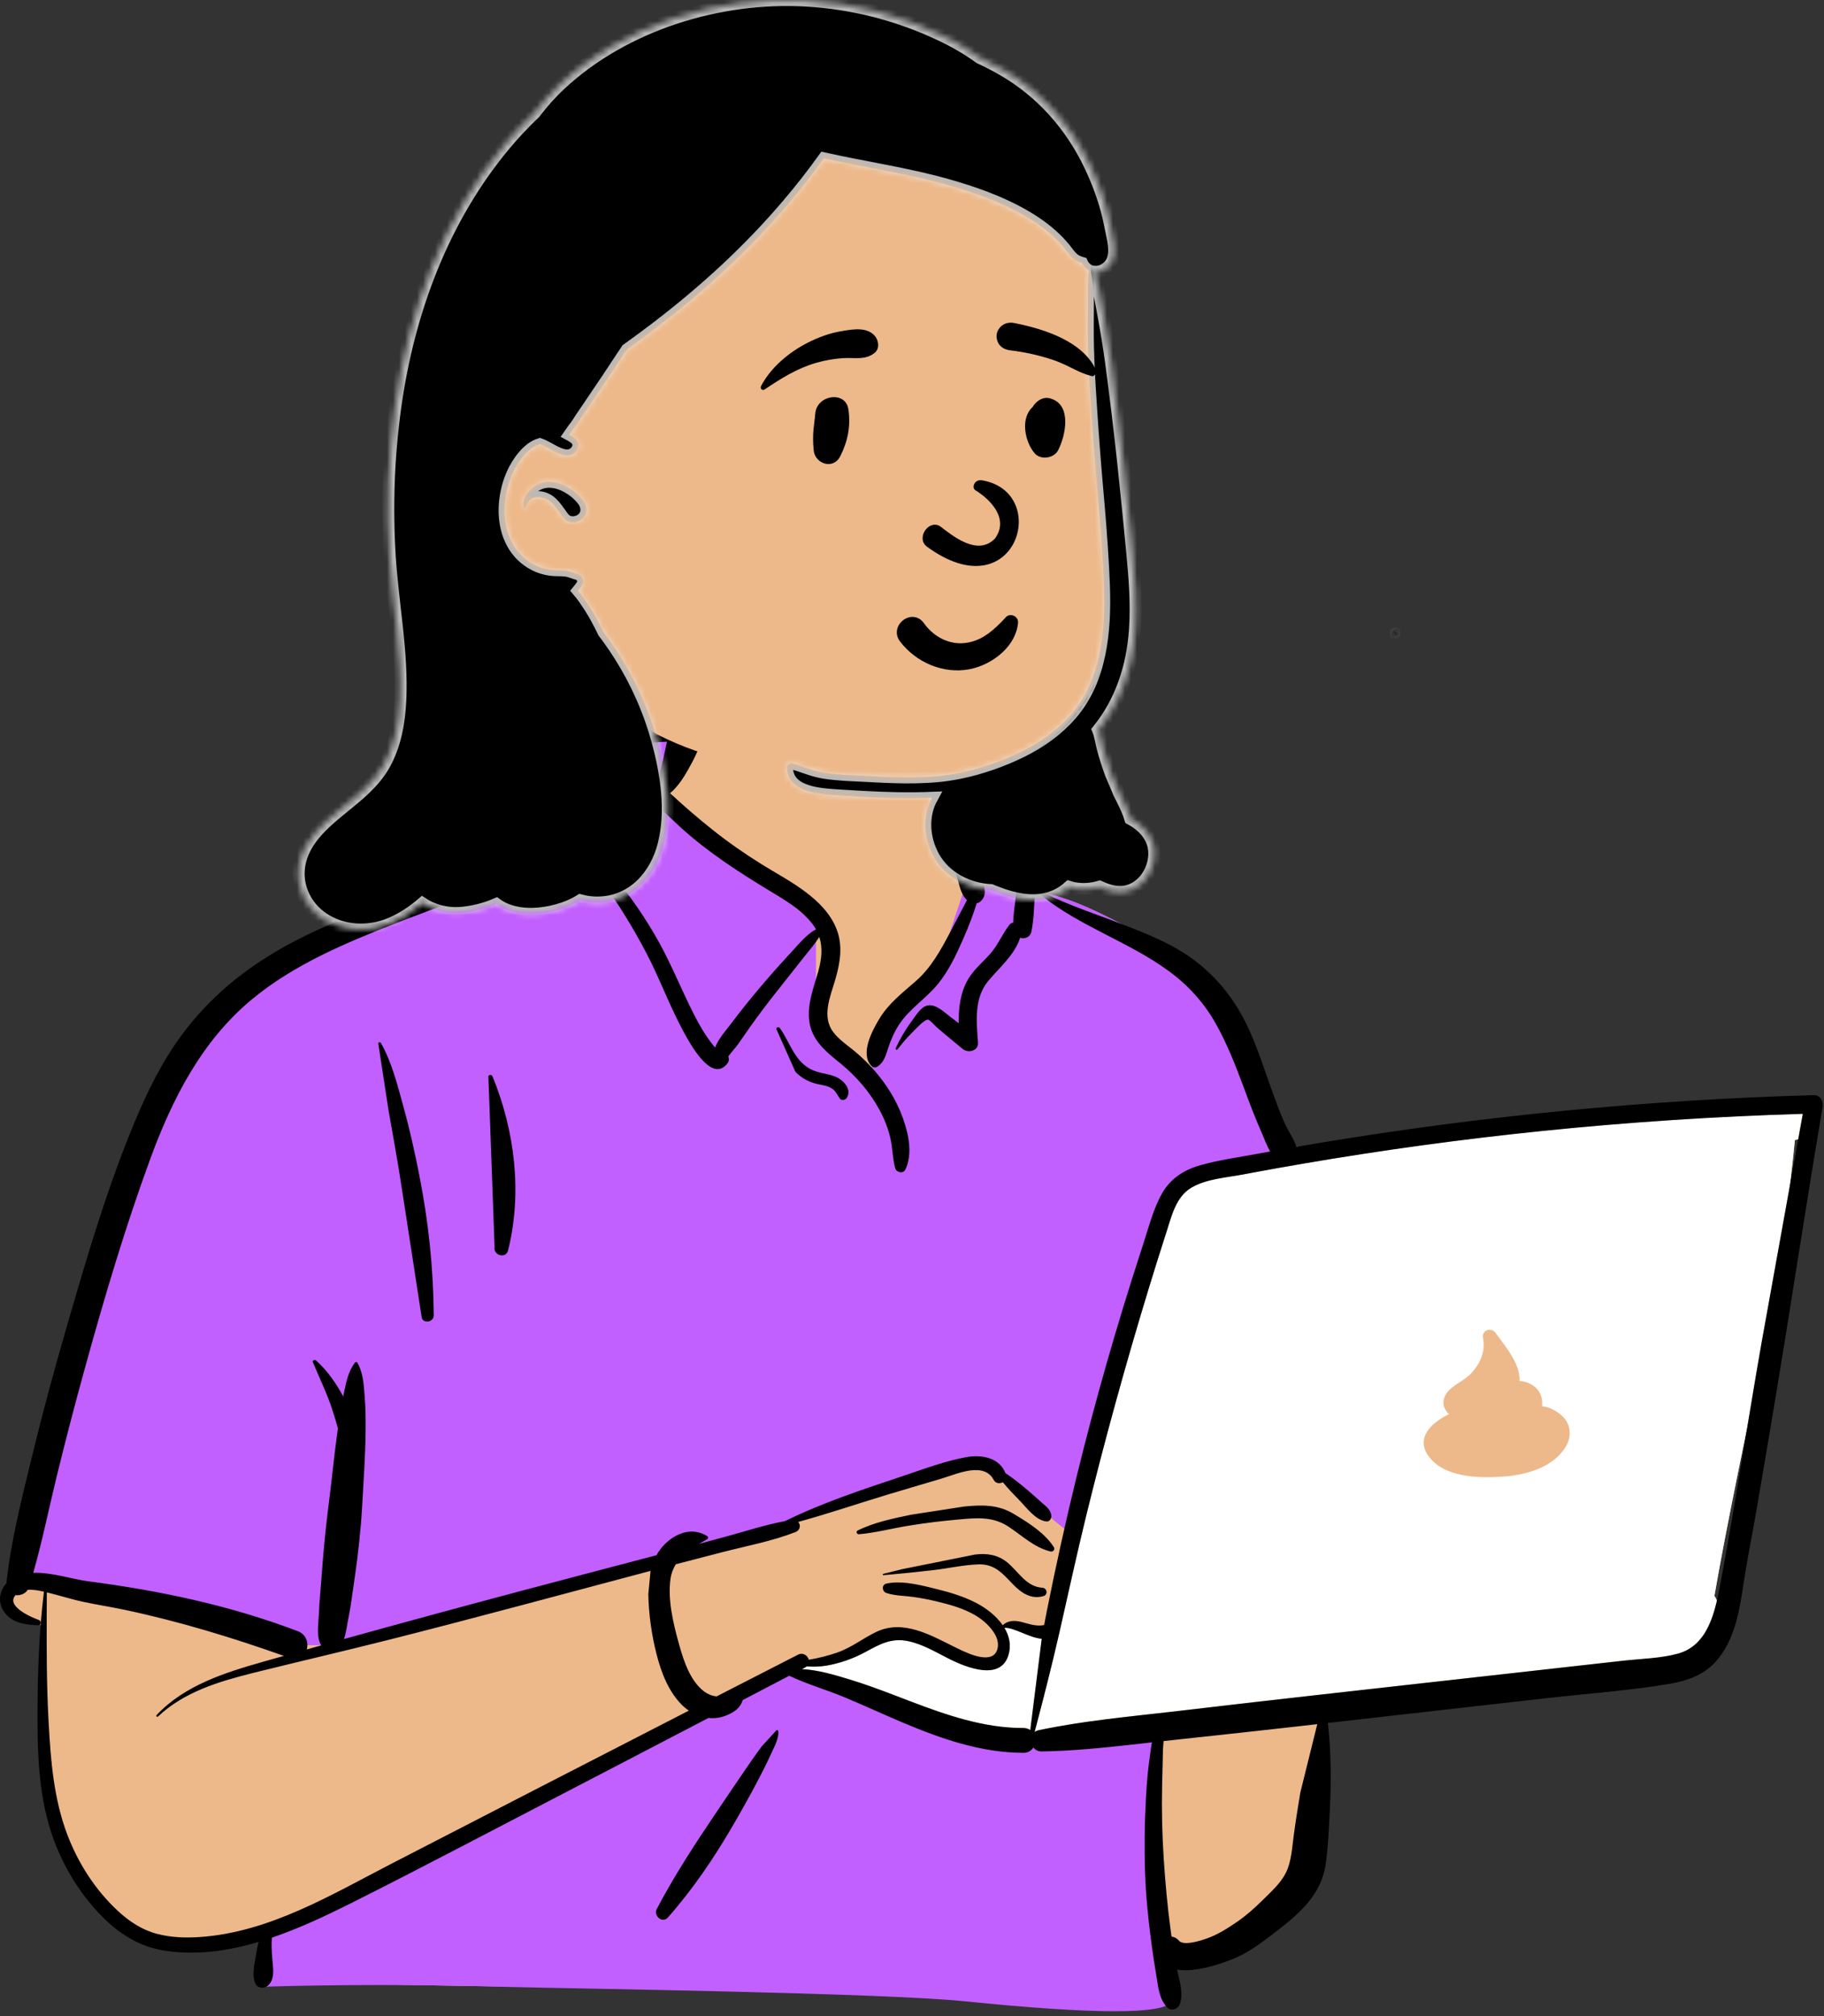 <svg width="304" height="336" viewBox="0 0 304 336" fill="none" xmlns="http://www.w3.org/2000/svg">
<rect x="0" y="0" width="304" height="336" fill="#333333" stroke="none"/>
<path fill-rule="evenodd" clip-rule="evenodd" d="M296.368 183.825C292.036 184.25 287.705 184.673 283.375 185.095C262.631 186.673 241.895 189.97 221.31 191.949C220.799 191.118 219.795 191.255 219.186 191.832C217.131 191.653 214.831 190.089 212.969 191.716C212.909 191.707 212.848 191.698 212.788 191.693C209.475 185.359 207.185 178.603 204.962 171.84C203.543 167.681 201.635 163.656 198.108 160.864C192.09 156.703 178.297 148.264 171.23 148.618C171.113 147.359 170.522 146.059 169.555 145.219C171.689 141.595 163.153 139.229 162.551 139.65C162.936 127.539 157.218 117.021 144.605 114.608C133.306 112.264 117.236 111.87 111.159 123.631C110.491 123.557 103.663 123.521 103.002 123.595C101.975 122.299 90.695 134.577 95.318 138.851C53.984 157.063 30.481 154.89 19.041 206.089C17.494 210.898 17.381 216.161 15.748 220.864C9.938 234.376 5.225 248.767 4.052 263.47C1.219 264.193 0.893 269.169 4.175 269.888C5.428 270.163 6.476 270.539 7.39 271.253C6.676 283.303 9.602 310.828 11.445 310.743C15.204 322.659 31.972 326.023 43.843 321.835C41.797 325.67 43.843 328.081 43.843 330.129C86.559 331.74 133.264 330.812 175.968 333.019C181.43 332.943 187.175 334.357 192.563 333.542C195.849 332.757 195.855 327.611 192.522 326.975L207.086 323.825C206.76 323.704 213.088 319.511 217.872 311.676C222.324 302.911 219.293 292.333 221.31 282.799C237.067 281.515 253.083 280.968 268.666 278.309C270.792 284.642 279.989 277.069 282.912 274.022C282.908 274.018 282.905 274.013 282.901 274.009C284.316 273.622 285.451 272.301 285.489 270.738C286.482 269.326 286.689 267.336 285.737 265.972C290.098 240.906 296.748 215.314 299.152 190.013C300.001 189.825 300.8 189.455 301.479 188.882L301.423 188.828C302.573 187.552 302.797 185.349 300.881 184.266C299.336 183.389 298.045 183.66 296.368 183.825Z" fill="#EDB98A"/>
<path fill-rule="evenodd" clip-rule="evenodd" d="M131.641 277.637L134.977 279.752L162.276 288.514L178.959 290.629L192.608 288.514V311.775L195.337 333.527C194.125 335.743 182.599 335.743 160.76 333.527C146.837 332.116 95.957 331.431 84.373 331.129L83.717 331.111C70.104 330.719 56.657 330.719 43.375 331.111V322.954L81.29 304.222L115.262 285.19L131.641 277.637ZM112.299 121.728L114.806 123.593L109.332 132.551L135.998 154.034V171.193L144.439 179.146L149.265 171.193L156.064 162.187L160.897 147.588L159.251 137.969L162.56 137.66C162.576 138.316 162.573 138.98 162.553 139.648C163.155 139.227 171.689 141.593 169.555 145.219C170.524 146.058 171.115 147.357 171.23 148.617C178.299 148.263 192.09 156.701 198.11 160.862C201.636 163.654 203.545 167.68 204.964 171.838L205.298 172.854L205.642 173.895L205.99 174.935C207.91 180.657 209.981 186.325 212.788 191.691C212.849 191.696 212.911 191.707 212.971 191.715C214.83 190.088 217.133 191.651 219.188 191.832C219.783 191.268 220.753 191.123 221.276 191.892L221.312 191.948L195.721 196.969L178.838 255.953L164.134 244.068L156.243 245.236L135.402 252.724L111.163 258.993L55.829 274.188H48.782L7.778 264.325L4.083 263.111C5.303 248.532 9.986 234.266 15.749 220.863C17.383 216.16 17.495 210.897 19.042 206.087C30.483 154.889 53.985 157.063 95.319 138.85C90.696 134.575 101.976 122.297 103.003 123.593L103.068 123.588L103.208 123.581L103.389 123.573C105.001 123.526 110.561 123.563 111.16 123.629C111.508 122.957 111.888 122.324 112.299 121.728Z" fill="#C25FFF"/>
<path fill-rule="evenodd" clip-rule="evenodd" d="M300.46 185.615L299.697 189.846C299.517 189.906 299.332 189.954 299.146 189.996C298.906 192.519 298.624 195.044 298.308 197.571L293.581 223.805C292.766 228.447 291.992 233.099 291.224 237.751L290.207 242.749L289.576 245.856C288.215 252.581 286.892 259.287 285.733 265.954C285.907 266.205 286.044 266.478 286.142 266.764L286.053 267.14L285.992 267.391L285.927 267.639C285.012 271.143 283.42 274.541 279.666 275.573C276.836 276.35 273.729 276.421 270.804 276.728L270.481 276.762L219.324 282.492C213.142 283.184 206.963 283.898 200.785 284.619L195.43 285.245C187.965 286.105 180.457 286.783 173.103 288.341C172.832 288.398 172.608 288.507 172.425 288.648C173.907 283.063 175.324 277.487 176.609 271.846C178.055 265.499 179.429 259.138 180.974 252.812C184.092 240.07 187.584 227.411 191.408 214.86C192.211 212.225 193.033 209.597 193.872 206.975L194.461 205.14L194.913 203.68C195.614 201.451 196.482 199.163 198.539 197.934C200.944 196.495 204.226 196.257 206.956 195.76L208.805 195.415C211.57 194.901 214.337 194.406 217.11 193.931C230.382 191.657 243.729 189.833 257.126 188.463C271.066 187.037 285.054 186.112 299.059 185.658L300.46 185.615ZM173.484 273.088L173.616 273.099L171.704 288.314C171.399 288.1 171.012 287.97 170.538 287.972C164.27 287.99 158.262 285.995 152.45 283.8L151.564 283.464L149.097 282.521C146.59 281.563 144.069 280.627 141.499 279.851L140.461 279.539L139.933 279.383C137.989 278.817 135.943 278.304 133.92 278.176L133.644 278.161L134.233 277.854C134.32 277.809 134.395 277.758 134.462 277.704C135.576 277.785 136.691 277.764 137.866 277.552C140.074 277.156 142.222 276.392 144.193 275.325L145.075 274.85L145.435 274.659L145.674 274.536L145.91 274.416C147.604 273.576 149.223 273.05 151.363 273.498C153.791 274.006 155.918 275.309 158.107 276.412L158.495 276.603L158.756 276.73L159.023 276.855L159.292 276.976C162.251 278.302 166.961 279.734 168.096 275.727C168.552 274.116 168.196 272.609 167.404 271.286C168.879 271.159 171.512 272.891 173.484 273.088ZM247.154 222.959L247.19 223.142C247.61 225.387 246.56 227.532 244.971 229.097C243.668 230.381 241.363 231.095 240.711 232.94C240.339 233.992 240.734 234.988 241.497 235.682L241.322 235.769L241.15 235.855L240.982 235.944L240.817 236.034L240.658 236.123C238.065 237.608 235.95 240.021 238.291 242.939C240.946 246.246 246.493 246.355 250.4 246.094L250.664 246.076C254.453 245.794 258.942 244.525 260.997 241.041C261.939 239.443 261.836 237.509 260.522 236.141C259.73 235.315 258.315 234.467 257.019 234.368C257.075 233.639 256.988 232.936 256.732 232.344C256.177 231.062 254.698 230.198 253.271 230.167C253.386 227.445 251.197 224.76 249.587 222.583L249.423 222.359L249.262 222.141C248.522 221.116 246.941 221.689 247.154 222.959Z" fill="white"/>
<path fill-rule="evenodd" clip-rule="evenodd" d="M111.947 120.898C113.234 117.676 117.584 118.928 117.099 122.314C116.809 124.34 115.694 126.481 114.693 128.258C113.878 129.704 112.948 131.116 111.687 132.2C113.931 134.286 116.261 136.296 118.65 138.202C121.257 140.285 123.998 142.204 126.831 143.968C129.316 145.515 131.912 146.885 134.254 148.649C136.432 150.29 138.415 152.264 139.425 154.84C140.501 157.583 140.033 160.416 139.241 163.157L139.151 163.468C138.341 166.183 136.94 169.458 138.883 172.015C139.872 173.319 141.309 174.242 142.549 175.283C143.653 176.209 144.687 177.215 145.637 178.296C147.707 180.653 149.391 183.306 150.452 186.261L150.548 186.529C151.459 189.146 152.124 192.351 150.893 194.919C150.541 195.655 149.402 195.416 149.205 194.698C148.757 193.075 148.78 191.375 148.406 189.726C148.016 188.015 147.367 186.388 146.519 184.85C144.878 181.873 142.657 179.332 140.033 177.183L139.246 176.547C137.199 174.873 135.319 173.096 134.903 170.327C134.459 167.363 135.65 164.542 136.416 161.737C136.951 159.781 137.124 157.909 136.548 156.141C135.843 157.289 134.88 158.377 134.119 159.347C132.604 161.281 131.073 163.203 129.548 165.127C127.983 167.103 126.457 169.109 125.004 171.166C124.354 172.086 123.711 173.013 123.07 173.94C122.588 174.636 121.916 175.332 121.39 176.042C121.518 176.424 121.508 176.861 121.277 177.172C118.491 180.921 114.528 173.098 113.494 171.123C111.389 167.098 109.822 162.821 107.71 158.796C105.522 154.625 103.03 150.565 100.252 146.757C98.572 144.452 96.689 142.289 95.152 139.912C91.531 143.182 86.767 145.374 82.391 147.362C77.582 149.546 72.587 151.33 67.657 153.226L66.201 153.788C57.706 157.09 49.004 160.717 41.944 166.582C33.647 173.474 28.739 183.08 25.085 193.028C20.878 204.478 17.398 216.239 14.154 227.993C12.494 234.006 10.919 240.046 9.438 246.107C8.133 251.446 7.052 256.837 5.541 262.122C8.605 262.014 12.099 263.196 14.714 263.535C26.634 265.09 38.394 267.568 49.648 271.857C51.038 272.386 51.441 273.769 51.138 274.89C51.94 274.664 52.74 274.436 53.542 274.212C52.664 272.871 53.083 270.476 53.152 268.99L53.156 268.887C53.227 266.908 53.443 264.925 53.583 262.95C53.849 259.183 54.196 255.444 54.657 251.699L54.774 250.761C55.297 246.687 55.683 242.588 56.253 238.519L56.32 238.055C56.047 237.014 55.728 235.985 55.395 234.962C54.505 232.235 53.249 229.668 52.148 227.028C52.018 226.717 52.463 226.54 52.67 226.726C54.535 228.396 56.015 230.514 57.205 232.732C57.226 232.627 57.244 232.522 57.265 232.417L57.401 231.752C57.736 230.129 58.143 228.421 59.143 227.105C59.249 226.964 59.46 226.935 59.56 227.105C60.517 228.717 60.624 230.76 60.771 232.594C60.938 234.669 60.959 236.771 60.929 238.852C60.872 242.92 60.584 246.998 60.355 251.059C60.13 255.05 59.688 258.988 59.119 262.941L59.01 263.682C58.732 265.562 58.504 267.467 58.137 269.334L58.033 269.841C57.837 270.769 57.717 272.074 57.326 273.16C67.377 270.367 77.444 267.638 87.53 264.958C94.82 263.02 102.117 261.112 109.411 259.19C109.796 258.5 110.275 257.855 110.873 257.276C112.844 255.377 115.456 254.529 117.851 255.991C118.046 256.111 118.062 256.414 117.851 256.53C117.392 256.779 116.932 257.036 116.481 257.303L120.861 256.121C124.134 255.238 127.447 254.133 130.799 253.517C136.969 250.484 143.608 248.288 150.109 246.117L150.875 245.861C154.204 244.729 157.648 243.464 161.087 242.837C163.605 242.38 166.56 242.933 167.572 245.501C168.854 246.343 170.059 247.332 171.223 248.304C172.065 249.007 172.871 249.754 173.692 250.482L173.844 250.614C174.514 251.193 175.044 251.581 175.21 252.503C175.295 252.98 174.99 253.624 174.4 253.56C172.595 253.369 171.127 251.285 169.904 250.04C168.958 249.078 168.004 248.084 167.142 247.027C166.638 247.299 165.949 247.251 165.627 246.647C163.966 243.513 159.417 245.684 156.899 246.426L153.294 247.491C151.49 248.022 149.688 248.557 147.888 249.101C142.943 250.598 138.021 252.272 133.031 253.645C133.477 254.135 133.416 255.004 132.568 255.335C128.662 256.861 124.377 257.65 120.319 258.699C117.756 259.36 115.196 260.025 112.636 260.696C112.197 261.405 111.881 262.205 111.749 263.138C111.26 266.566 112.202 270.523 113.12 273.839L113.258 274.335C114.013 277.001 115.122 280.27 117.432 281.953C117.996 282.363 118.714 282.651 119.438 282.714C123.959 280.397 128.481 278.078 133.005 275.764C133.842 275.336 134.618 275.916 134.806 276.607C136.4 276.346 137.992 275.936 139.442 275.444C141.876 274.622 143.779 273.05 146.062 271.963C150.481 269.861 154.993 272.444 158.947 274.407L159.86 274.853C161.633 275.71 165.324 277.357 166.175 275.012C166.999 272.744 164.396 270.32 162.716 269.299C160.711 268.081 158.378 267.43 156.113 266.888C154.821 266.577 153.512 266.324 152.195 266.14C150.702 265.93 149.158 265.963 147.721 265.48C147.006 265.242 146.895 264.11 147.721 263.924C149.934 263.422 152.576 263.969 154.886 264.528L156.093 264.824C158.421 265.393 160.771 266.107 162.891 267.242C164.433 268.068 166.059 269.321 167.122 270.855C168.046 270.002 169.193 270.031 170.39 270.348L171.041 270.528C172.112 270.823 172.982 271.027 174.025 270.823C174.166 270.066 174.306 269.31 174.458 268.553C175.944 261.117 177.576 253.709 179.374 246.342C182.48 233.632 186.071 221.063 190.121 208.621L190.526 207.377C191.461 204.533 192.212 201.433 193.718 198.818C195.142 196.347 197.423 194.923 200.134 194.169C203.211 193.312 206.444 192.866 209.582 192.287C210.281 192.159 210.984 192.036 211.684 191.91C211.093 190.845 210.65 189.636 210.252 188.709L210.182 188.548C209.327 186.605 208.559 184.628 207.816 182.641L207.261 181.147C205.922 177.548 204.539 174.009 202.656 170.644C200.673 167.101 198.043 164.206 194.765 161.809C188.081 156.922 180.023 154.429 173.54 149.206C173.274 148.993 173.614 148.628 173.884 148.763C178.263 150.954 182.987 152.443 187.542 154.227L188.44 154.579C192.039 156 195.694 157.547 198.81 159.848C202.282 162.415 205.018 165.599 207.073 169.389C209.099 173.123 210.395 177.304 211.825 181.293L212.208 182.356C212.784 183.95 213.379 185.538 214.062 187.089C214.604 188.32 215.615 189.726 216.074 191.132C217.332 190.916 218.588 190.699 219.846 190.489C247.105 185.956 274.668 183.292 302.293 182.513C303.374 182.482 303.932 183.511 303.773 184.449C301.122 200.063 298.766 215.729 296.182 231.355C295.052 238.174 293.903 244.988 292.724 251.8C292.128 255.25 291.437 258.688 290.874 262.144C290.416 264.934 290.086 267.747 289.303 270.472C288.6 272.918 287.523 275.275 285.751 277.14C283.843 279.15 281.179 280.122 278.498 280.583C271.691 281.749 264.71 282.226 257.847 283.003L221.314 287.142C221.847 291.975 221.887 296.734 221.643 301.623L221.502 304.293C221.388 306.44 221.252 308.591 220.941 310.714C220.554 313.38 219.329 315.638 217.527 317.628C215.871 319.457 213.86 321.016 211.902 322.511C209.871 324.064 207.772 325.562 205.385 326.522L205.074 326.645C202.979 327.46 199.05 328.721 196.187 328.259C196.561 330.128 197.284 332.136 196.642 333.985C196.344 334.843 195.218 335.27 194.528 334.54C193.16 333.094 193.053 331.181 192.729 329.293C192.391 327.328 192.102 325.356 191.844 323.379C191.345 319.558 190.956 315.701 190.837 311.846C190.716 307.887 190.763 303.924 190.976 299.971C191.086 297.939 191.222 295.91 191.482 293.893C191.593 293.032 191.705 292.172 191.833 291.314C191.88 291.001 191.932 290.688 191.988 290.377L188.71 290.746C183.682 291.306 178.652 291.811 173.587 291.888C172.989 291.897 172.526 291.626 172.226 291.23C171.904 291.751 171.344 292.123 170.543 292.121C163.473 292.094 156.887 289.792 150.456 287.077C147.213 285.709 144.022 284.227 140.775 282.871C137.744 281.604 134.506 280.7 131.549 279.274L123.777 283.334C123.72 283.534 123.647 283.722 123.569 283.88C123.063 284.91 122.066 285.467 121.047 285.888C120.069 286.291 119.056 286.417 118.07 286.314C112.176 289.39 106.281 292.465 100.382 295.53L94.482 298.594C82.726 304.69 71.017 310.886 59.188 316.84L58.317 317.275C54.231 319.316 49.844 321.385 45.309 322.929C45.229 324.071 45.279 325.184 45.376 326.394L45.399 326.657C45.534 328.087 45.824 329.878 44.672 330.896C44.073 331.425 43.003 331.427 42.596 330.63C41.856 329.182 42.52 326.9 42.754 325.327C42.837 324.769 42.939 324.194 43.089 323.635C37.89 325.177 32.535 325.925 27.245 325.06C22.094 324.217 18.105 320.986 14.89 317.033C11.496 312.861 9.084 308.001 7.79 302.789C6.317 296.86 6.221 290.735 6.256 284.662C6.293 278.194 6.533 271.694 7.323 265.271C6.457 265.066 5.498 264.891 4.623 264.952C4.19 265.643 3.35 265.934 2.591 265.843C0.94 267.656 5.127 269.511 6.465 269.975C6.93 270.136 6.88 270.888 6.345 270.864L6.007 270.848C3.939 270.74 1.803 270.387 0.587 268.473C-0.387 266.939 -0.095 265.122 1.067 263.872C1.834 256.647 3.668 249.613 5.374 242.566C7.049 235.649 8.912 228.777 10.886 221.938L11.771 218.878C14.88 208.156 18.129 197.348 22.417 187.053C24.558 181.913 27.025 176.867 30.368 172.384C33.485 168.205 37.164 164.63 41.394 161.576C49.279 155.883 58.531 152.443 67.621 149.166L68.028 149.018C72.739 147.321 77.438 145.604 82.095 143.766C86.214 142.139 90.16 140.077 94.259 138.427C94.126 138.186 93.998 137.942 93.874 137.696L93.798 137.76C93.785 137.77 93.772 137.78 93.758 137.789C93.346 138.074 92.739 137.933 92.399 137.615C91.44 136.713 91.765 135.712 92.405 134.777L92.488 134.658C93.272 133.565 93.97 132.41 94.693 131.278L95.146 130.57C96.359 128.677 97.634 126.774 99.251 125.211C100.001 124.486 100.821 123.944 101.69 123.541C101.616 123.384 102.267 123.064 102.452 123.224C105.205 122.221 108.373 122.431 111.374 122.708M219.546 287.343L215.718 287.776C211.507 288.254 207.294 288.714 203.08 289.172L193.928 290.162C193.904 290.683 193.841 291.191 193.83 291.583C193.77 293.605 193.725 295.63 193.684 297.654C193.599 301.71 193.691 305.771 193.958 309.82C194.219 313.743 194.562 317.667 195.094 321.564L195.202 322.343L195.265 322.752C195.699 322.795 196.126 322.999 196.48 323.422C197.255 324.342 200.057 323.447 201.152 323.059C202.952 322.421 204.647 321.344 206.213 320.263C207.74 319.207 209.115 317.976 210.437 316.68L211.517 315.614C212.595 314.55 213.672 313.415 214.33 312.075C215.224 310.259 215.34 308.03 215.602 306.051C215.924 303.618 216.309 301.186 216.716 298.765M108.423 261.802L108.026 261.905C93.603 265.722 79.201 269.652 64.734 273.301C57.574 275.106 50.381 276.782 43.212 278.553L42.052 278.842C36.397 280.265 30.674 281.978 26.343 286.065C26.183 286.215 25.951 285.983 26.102 285.824C30.769 280.876 37.407 278.781 43.78 276.964C44.958 276.628 46.138 276.301 47.316 275.967C38.648 272.889 29.844 270.212 20.836 268.302C18.517 267.81 16.171 267.448 13.853 266.955C12.236 266.612 10.658 266.113 9.059 265.701L7.801 265.384L7.784 269.344C7.763 274.953 7.773 280.558 8.06 286.166L8.115 287.205C8.45 293.444 8.973 299.816 11.197 305.7C13.003 310.481 15.883 314.987 19.65 318.47C21.555 320.232 23.605 321.604 26.137 322.282C28.489 322.909 30.953 322.983 33.37 322.815C44.966 322.011 55.288 315.735 65.36 310.541C81.836 302.046 98.313 293.553 114.805 285.091C114.359 284.787 113.939 284.436 113.557 284.044C111.346 281.769 110.179 278.654 109.413 275.638C108.598 272.428 108.11 268.987 108.053 265.674M129.407 288.369C129.553 288.292 129.721 288.389 129.729 288.554C129.779 289.808 129.083 291.044 128.563 292.176L128.508 292.297C127.876 293.696 127.184 295.077 126.469 296.436C125.039 299.152 123.552 301.84 122.001 304.49C118.882 309.82 115.416 314.924 111.318 319.563C110.393 320.613 108.871 319.269 109.465 318.139C112.328 312.699 115.666 307.562 119.102 302.469C120.822 299.919 122.541 297.367 124.278 294.829C125.003 293.77 125.737 292.714 126.491 291.675L126.945 291.053M300.467 185.631C285.994 186.064 271.536 187.006 257.131 188.479C243.736 189.849 230.389 191.673 217.117 193.947C214.344 194.422 211.575 194.915 208.81 195.429L207.151 195.74C204.385 196.262 201.007 196.477 198.546 197.948C195.948 199.501 195.247 202.743 194.383 205.416C193.367 208.561 192.379 211.713 191.415 214.875C187.591 227.425 184.097 240.084 180.981 252.828C179.434 259.152 178.062 265.513 176.615 271.862C175.331 277.501 173.912 283.079 172.432 288.662C172.615 288.521 172.839 288.414 173.108 288.357C180.463 286.799 187.97 286.121 195.435 285.259L196.158 285.176C203.879 284.27 211.602 283.374 219.329 282.508L270.486 276.778C273.504 276.44 276.736 276.393 279.673 275.587C284.663 274.215 285.834 268.658 286.671 264.231L286.697 264.098C289.222 250.721 291.231 237.23 293.586 223.821M173.621 273.115C171.635 272.983 168.917 271.172 167.411 271.302C168.201 272.623 168.559 274.132 168.102 275.743C166.835 280.223 161.096 277.904 158.333 276.536C156.066 275.412 153.877 274.038 151.369 273.512C148.527 272.918 146.601 274.044 144.2 275.341C142.229 276.406 140.08 277.171 137.871 277.568C136.698 277.778 135.581 277.801 134.468 277.718C134.401 277.772 134.325 277.823 134.24 277.868L133.651 278.175C136.313 278.298 139.026 279.117 141.506 279.865C144.074 280.643 146.595 281.579 149.104 282.535L151.571 283.48C157.657 285.801 163.957 288.006 170.543 287.986C171.017 287.984 171.406 288.116 171.711 288.329M162.51 259.075C164.471 258.834 166.282 259.091 167.85 260.363C169.741 261.898 171.012 264.443 173.73 264.609C174.522 264.658 174.706 265.768 173.918 265.999C171.895 266.595 170.258 265.506 168.879 264.09L167.952 263.125C166.589 261.721 165.333 260.635 163.021 260.718C160.545 260.808 158.065 261.377 155.605 261.668C152.82 261.996 150.033 262.276 147.239 262.518C147.109 262.529 147.087 262.324 147.208 262.296L150.338 261.518M160.615 251.084L160.939 251.052C163.787 250.777 166.394 250.766 168.938 252.293L169.426 252.586C171.72 253.976 174.218 255.612 175.653 257.86C175.888 258.229 175.499 258.661 175.107 258.569C172.349 257.909 170.334 255.894 168.015 254.386C165.412 252.693 162.723 252.973 159.757 253.235C156.883 253.49 154.011 253.84 151.166 254.316C148.493 254.764 145.813 255.471 143.112 255.697V255.691C142.803 255.691 142.628 255.229 142.943 255.073C145.683 253.71 148.856 253.065 151.837 252.442M63.049 173.915C63.045 173.691 63.362 173.608 63.473 173.801C65.327 177.049 66.296 181.033 67.284 184.611C68.318 188.36 69.153 192.148 69.903 195.962C71.423 203.688 72.232 211.368 72.287 219.241C72.295 220.365 70.456 220.665 70.276 219.514C69.082 211.854 67.938 204.187 66.735 196.531C66.129 192.68 65.424 188.844 64.75 185.005M81.402 179.574C81.266 179.126 81.92 178.976 82.088 179.386C85.808 188.483 87.069 198.79 84.68 208.388C84.314 209.855 82.156 209.219 82.431 207.77M129.392 171.491C129.373 171.157 129.81 171.103 129.974 171.334C131.738 173.808 132.469 177.121 135.563 178.399C137.106 179.039 138.845 178.927 140.208 180.006C141.121 180.727 141.82 181.864 141.135 182.958C140.915 183.31 140.296 183.487 139.996 183.104C139.559 182.544 139.328 181.875 138.733 181.457C137.896 180.866 136.765 180.83 135.805 180.552C134.562 180.194 133.466 179.565 132.57 178.632M158.844 130.228C159.027 130.136 159.2 130.196 159.316 130.351C159.482 130.573 159.462 130.79 159.258 130.944C159.531 131.497 159.851 132.881 159.896 133.082C160.082 133.899 160.279 134.711 160.487 135.522C160.903 137.16 161.268 138.808 161.685 140.445C162.128 142.181 162.654 143.898 163.242 145.589C163.279 145.7 163.321 145.812 163.364 145.926L163.431 146.095L163.448 146.07C163.567 145.882 163.814 146.014 163.786 146.211C163.758 146.392 163.721 146.573 163.69 146.753L163.751 146.914C164.134 147.943 164.398 149.025 163.693 149.933C163.431 150.272 163.14 150.473 162.781 150.533C162.2 152.434 161.476 154.297 160.699 156.089L160.471 156.613C159.327 159.226 158.107 161.804 156.287 164.029C154.298 166.458 151.564 168.117 149.832 170.777C149.026 172.015 148.466 173.319 148.01 174.716L147.839 175.247C147.517 176.236 147.145 177.194 146.212 177.774C145.916 177.96 145.471 177.9 145.231 177.647C143.32 175.636 145.319 171.878 146.472 169.93C148.072 167.22 150.389 165.487 152.71 163.443C155.211 161.24 156.805 158.294 158.349 155.389C159.294 153.611 160.207 151.792 161.167 150.007C160.164 149.123 159.842 147.368 159.502 146.148L159.471 146.039C158.909 144.086 158.463 142.081 158.181 140.068C157.91 138.132 157.796 136.225 157.868 134.279L157.888 133.783M162.576 139.441C162.354 139.137 162.721 138.793 163.025 138.857C164.875 139.238 166.683 140.353 168.344 141.255L168.521 141.351C169.846 142.063 171.18 142.934 171.876 144.317C172.633 145.821 172.57 147.55 172.467 149.184L172.458 149.338C172.331 151.295 172.309 153.33 171.894 155.254C171.68 156.239 170.786 156.515 170.021 156.284C169.11 159.147 166.553 161.256 164.684 163.517C162.302 166.398 162.75 170.288 162.999 173.756C163.099 175.162 161.346 175.562 160.442 174.812L158.36 173.089C158.013 172.802 157.666 172.513 157.32 172.223C157.024 171.976 156.731 171.726 156.44 171.473L156.006 171.092C155.813 170.92 154.964 169.975 154.716 169.935C154.114 169.839 152.684 171.419 152.195 171.914L152.133 171.976C151.213 172.876 150.38 173.843 149.605 174.869C149.464 175.059 149.184 174.902 149.287 174.683C149.981 173.203 150.788 171.786 151.746 170.459L151.94 170.195C152.578 169.34 153.435 167.828 154.561 167.575C155.936 167.267 157.308 168.639 158.309 169.402L158.372 169.451C158.848 169.805 159.318 170.168 159.788 170.532C159.739 167.949 160.066 165.339 161.405 163.112C162.349 161.542 163.764 160.379 164.975 159.029C166.323 157.527 167.026 155.68 168.246 154.117C168.403 153.914 168.62 153.806 168.854 153.771C168.901 152.514 169.087 151.245 169.231 149.999L169.273 149.627C169.417 148.275 169.761 146.623 169.096 145.358C168.469 144.161 167.028 143.317 165.962 142.506L165.091 141.834M102.544 125.144C101.987 125.466 101.467 125.865 100.995 126.364C99.508 127.935 98.445 129.888 97.411 131.768C96.854 132.782 96.317 133.805 95.756 134.815C95.511 135.255 95.26 135.69 95.006 136.124C94.889 136.325 94.54 136.722 94.367 136.966C94.559 137.236 94.758 137.499 94.96 137.76C95.038 137.859 100.37 143.645 102.229 145.909C105.076 149.378 107.62 153.041 109.795 156.963C111.925 160.804 113.546 164.869 115.52 168.784C116.507 170.743 117.61 172.69 119.016 174.385C119.07 174.452 119.128 174.513 119.183 174.58C119.72 173.136 121.094 171.589 121.77 170.701L121.833 170.618C123.364 168.562 124.982 166.568 126.634 164.607C128.143 162.818 129.691 161.066 131.276 159.344L131.872 158.698C132.976 157.511 134.379 155.733 135.997 154.883C135.823 154.576 135.623 154.272 135.393 153.972C133.877 152 131.737 150.569 129.624 149.278L128.253 148.449C123.088 145.313 118.004 142.034 113.52 137.96C111.147 135.804 108.808 133.547 106.814 131.032L106.109 130.145M111.162 123.593C108.743 123.796 106.132 123.747 103.897 124.531C105.883 126.404 107.772 128.423 109.713 130.326C109.885 129.039 110.238 127.768 110.537 126.514" fill="black"/>
<path fill-rule="evenodd" clip-rule="evenodd" d="M181.784 45.055C182.113 41.996 178.527 33.836 178.612 35.491C172.861 26.64 161.637 23.159 151.953 20.237C131.395 13.463 115.341 21.644 100.896 36.143C92.369 44.093 84.255 52.974 79.974 63.981C71.552 84.977 84.176 108.917 103.372 118.948C104.921 119.785 106.61 120.579 108.085 121.589C116.021 126.165 125.339 127.749 134.182 129.74C150.725 133.514 171.502 131.716 181.251 115.995C187.864 104.839 186.107 91.314 185.59 78.932C184.811 68.083 183.447 55.824 181.784 45.055Z" fill="#EDB98A"/>
<mask id="path-6-inside-1_40_51" fill="white">
<path fill-rule="evenodd" clip-rule="evenodd" d="M93.357 14.095C104.074 4.094 119.916 -0.753 134.399 0.095C142.245 0.554 149.805 2.516 156.894 5.887C159.112 6.941 161.271 8.175 163.263 9.627C164.608 10.253 165.922 10.931 167.194 11.667C173.569 15.353 178.496 20.936 181.65 27.558C183.155 30.718 184.345 34.052 185.017 37.486L185.126 38.051C185.469 39.774 186.147 42.045 185.288 43.657C184.719 44.727 183.528 45.401 182.398 45.31C182.644 46.301 182.937 47.291 183.125 48.289L183.636 51.008C183.721 51.461 183.804 51.914 183.888 52.367C184.381 55.068 184.835 57.766 185.198 60.488C185.957 66.156 186.644 71.835 187.249 77.524C187.683 81.592 188.09 85.665 188.486 89.736L188.721 92.179C189.127 96.384 189.445 100.626 189.169 104.85C188.753 111.186 186.801 116.966 183.013 121.667C183.372 122.535 183.495 123.511 183.766 124.588C184.142 126.079 184.632 127.539 185.154 128.987C185.398 129.555 185.642 130.124 185.885 130.695L186.521 132.206L187.018 133.197C187.555 134.274 188.075 135.367 188.404 136.482C190.546 137.625 192.296 139.486 192.381 142.037C192.456 144.341 191.258 146.783 189.232 147.958C187.235 149.118 185.178 148.661 183.264 147.775C181.596 148.26 179.81 148.321 178.158 147.802C176.886 148.952 175.246 149.745 173.426 149.96C170.684 150.286 168.082 149.519 165.566 148.511L165.39 148.44C165.311 148.41 165.233 148.377 165.157 148.344C162.264 148.205 159.383 147.063 157.329 145.039C156.661 144.384 156.082 143.634 155.618 142.794C153.924 139.739 153.662 135.991 155.327 132.962C154.969 132.976 154.609 132.991 154.251 133C149.489 133.135 144.719 132.893 139.967 132.58L138.849 132.504C135.774 132.284 131.241 131.763 131.155 127.961C131.142 127.474 131.644 127.109 132.105 127.239C133.851 127.731 135.568 128.505 137.377 128.783C139.745 129.148 142.196 129.188 144.587 129.32L145.276 129.359C150.098 129.622 155.092 129.782 159.836 128.828C163.377 128.118 167.068 126.825 170.312 125.224C173.426 123.682 176.257 121.667 178.539 119.037C183.566 113.248 184.233 105.082 183.987 97.759C183.69 89.013 182.66 80.279 182.08 71.545L181.818 67.621C181.601 64.349 181.402 61.073 181.321 57.799C181.26 55.41 181.299 53.014 181.312 50.624C181.317 49.431 181.303 48.231 181.33 47.038C181.344 46.367 181.424 45.712 181.48 45.056C181.214 44.917 180.967 44.724 180.743 44.467C180.567 44.265 180.43 44.05 180.336 43.833C179.208 43.503 178.684 43.065 177.952 42.071C177.334 41.235 176.634 40.461 175.888 39.736C174.296 38.195 172.476 36.935 170.554 35.839C166.58 33.57 162.228 32.053 157.839 30.809C151.119 28.905 144.139 27.927 137.32 26.398C135.44 29.014 133.448 31.552 131.366 34.008C124.867 41.67 117.416 48.5 109.431 54.591C107.806 55.833 106.159 57.056 104.488 58.243C102.288 61.592 100.063 64.925 97.806 68.236L96.837 69.654L96.821 69.681C96.688 69.884 96.561 70.086 96.434 70.288C96.165 70.717 95.862 71.131 95.541 71.533C95.332 71.838 95.12 72.143 94.906 72.448C95.317 72.669 95.692 72.917 95.986 73.192C96.585 73.756 96.485 74.654 95.986 75.228C94.376 77.083 91.827 74.666 89.975 74.022C87.968 74.632 86.294 77.016 85.462 78.838C84.263 81.463 83.782 84.629 84.324 87.472C84.82 90.07 86.158 92.315 88.383 93.723C88.461 93.771 88.546 93.823 88.628 93.868C88.631 93.874 88.631 93.874 88.634 93.871C88.71 93.919 88.788 93.965 88.867 94.007C89.911 94.581 91.058 94.919 92.248 95.001C92.929 95.049 93.64 95.013 94.321 95.094C95.02 95.176 95.596 95.496 96.268 95.666C97.009 95.856 97.487 96.85 97.021 97.517C96.791 97.846 96.573 98.161 96.34 98.442C97.106 99.342 97.772 100.336 98.374 101.281C99.197 102.577 99.927 103.952 100.593 105.354C101.207 106.161 101.794 106.982 102.363 107.822C105.587 112.59 108.054 117.9 109.57 123.451C111.072 128.94 112.01 135.105 110.621 140.71C109.34 145.865 105.602 150.132 100.069 150.407C98.915 150.465 97.779 150.336 96.711 150.043C94.365 151.489 91.458 152.216 88.857 152.301C86.752 152.37 84.448 151.929 82.729 150.658C80.69 151.544 78.478 152.046 76.554 152.16C74.402 152.288 72.149 151.703 70.395 150.544C68.725 151.972 66.924 153.176 64.877 154.003C61.356 155.422 57.167 155.247 53.944 153.123C50.714 150.996 49.071 147.179 50.057 143.389C50.965 139.897 53.82 137.336 56.502 135.131L57.031 134.697C59.684 132.535 62.363 130.444 64.066 127.398C65.872 124.169 66.532 120.416 66.711 116.762C67.098 108.713 65.458 100.738 64.958 92.732C64.444 84.463 64.731 76.17 65.86 67.962C68.055 52.017 73.83 36.386 84.278 23.957C85.79 22.158 87.408 20.444 89.113 18.819C90.417 17.118 91.825 15.523 93.357 14.095ZM232.341 105.136C232.398 105.139 232.453 105.143 232.503 105.164C232.539 105.178 232.568 105.201 232.594 105.227L232.848 105.481C232.941 105.571 232.933 105.71 232.848 105.801C232.774 105.884 232.641 105.886 232.554 105.822L232.529 105.801L232.265 105.538C232.236 105.507 232.21 105.473 232.198 105.43C232.187 105.387 232.187 105.339 232.183 105.294C232.18 105.212 232.259 105.136 232.341 105.136ZM90.329 80.454C92.757 79.719 95.669 81.466 97.115 83.309C97.842 84.233 98.048 85.499 97.115 86.409C96.322 87.182 94.773 87.324 94.007 86.409C93.138 85.366 92.43 83.922 91.189 83.255C89.842 82.529 88.038 82.711 87.72 84.478C87.666 84.777 87.236 84.677 87.218 84.409C87.1 82.62 88.671 80.952 90.329 80.454Z"/>
</mask>
<path fill-rule="evenodd" clip-rule="evenodd" d="M93.357 14.095C104.074 4.094 119.916 -0.753 134.399 0.095C142.245 0.554 149.805 2.516 156.894 5.887C159.112 6.941 161.271 8.175 163.263 9.627C164.608 10.253 165.922 10.931 167.194 11.667C173.569 15.353 178.496 20.936 181.65 27.558C183.155 30.718 184.345 34.052 185.017 37.486L185.126 38.051C185.469 39.774 186.147 42.045 185.288 43.657C184.719 44.727 183.528 45.401 182.398 45.31C182.644 46.301 182.937 47.291 183.125 48.289L183.636 51.008C183.721 51.461 183.804 51.914 183.888 52.367C184.381 55.068 184.835 57.766 185.198 60.488C185.957 66.156 186.644 71.835 187.249 77.524C187.683 81.592 188.09 85.665 188.486 89.736L188.721 92.179C189.127 96.384 189.445 100.626 189.169 104.85C188.753 111.186 186.801 116.966 183.013 121.667C183.372 122.535 183.495 123.511 183.766 124.588C184.142 126.079 184.632 127.539 185.154 128.987C185.398 129.555 185.642 130.124 185.885 130.695L186.521 132.206L187.018 133.197C187.555 134.274 188.075 135.367 188.404 136.482C190.546 137.625 192.296 139.486 192.381 142.037C192.456 144.341 191.258 146.783 189.232 147.958C187.235 149.118 185.178 148.661 183.264 147.775C181.596 148.26 179.81 148.321 178.158 147.802C176.886 148.952 175.246 149.745 173.426 149.96C170.684 150.286 168.082 149.519 165.566 148.511L165.39 148.44C165.311 148.41 165.233 148.377 165.157 148.344C162.264 148.205 159.383 147.063 157.329 145.039C156.661 144.384 156.082 143.634 155.618 142.794C153.924 139.739 153.662 135.991 155.327 132.962C154.969 132.976 154.609 132.991 154.251 133C149.489 133.135 144.719 132.893 139.967 132.58L138.849 132.504C135.774 132.284 131.241 131.763 131.155 127.961C131.142 127.474 131.644 127.109 132.105 127.239C133.851 127.731 135.568 128.505 137.377 128.783C139.745 129.148 142.196 129.188 144.587 129.32L145.276 129.359C150.098 129.622 155.092 129.782 159.836 128.828C163.377 128.118 167.068 126.825 170.312 125.224C173.426 123.682 176.257 121.667 178.539 119.037C183.566 113.248 184.233 105.082 183.987 97.759C183.69 89.013 182.66 80.279 182.08 71.545L181.818 67.621C181.601 64.349 181.402 61.073 181.321 57.799C181.26 55.41 181.299 53.014 181.312 50.624C181.317 49.431 181.303 48.231 181.33 47.038C181.344 46.367 181.424 45.712 181.48 45.056C181.214 44.917 180.967 44.724 180.743 44.467C180.567 44.265 180.43 44.05 180.336 43.833C179.208 43.503 178.684 43.065 177.952 42.071C177.334 41.235 176.634 40.461 175.888 39.736C174.296 38.195 172.476 36.935 170.554 35.839C166.58 33.57 162.228 32.053 157.839 30.809C151.119 28.905 144.139 27.927 137.32 26.398C135.44 29.014 133.448 31.552 131.366 34.008C124.867 41.67 117.416 48.5 109.431 54.591C107.806 55.833 106.159 57.056 104.488 58.243C102.288 61.592 100.063 64.925 97.806 68.236L96.837 69.654L96.821 69.681C96.688 69.884 96.561 70.086 96.434 70.288C96.165 70.717 95.862 71.131 95.541 71.533C95.332 71.838 95.12 72.143 94.906 72.448C95.317 72.669 95.692 72.917 95.986 73.192C96.585 73.756 96.485 74.654 95.986 75.228C94.376 77.083 91.827 74.666 89.975 74.022C87.968 74.632 86.294 77.016 85.462 78.838C84.263 81.463 83.782 84.629 84.324 87.472C84.82 90.07 86.158 92.315 88.383 93.723C88.461 93.771 88.546 93.823 88.628 93.868C88.631 93.874 88.631 93.874 88.634 93.871C88.71 93.919 88.788 93.965 88.867 94.007C89.911 94.581 91.058 94.919 92.248 95.001C92.929 95.049 93.64 95.013 94.321 95.094C95.02 95.176 95.596 95.496 96.268 95.666C97.009 95.856 97.487 96.85 97.021 97.517C96.791 97.846 96.573 98.161 96.34 98.442C97.106 99.342 97.772 100.336 98.374 101.281C99.197 102.577 99.927 103.952 100.593 105.354C101.207 106.161 101.794 106.982 102.363 107.822C105.587 112.59 108.054 117.9 109.57 123.451C111.072 128.94 112.01 135.105 110.621 140.71C109.34 145.865 105.602 150.132 100.069 150.407C98.915 150.465 97.779 150.336 96.711 150.043C94.365 151.489 91.458 152.216 88.857 152.301C86.752 152.37 84.448 151.929 82.729 150.658C80.69 151.544 78.478 152.046 76.554 152.16C74.402 152.288 72.149 151.703 70.395 150.544C68.725 151.972 66.924 153.176 64.877 154.003C61.356 155.422 57.167 155.247 53.944 153.123C50.714 150.996 49.071 147.179 50.057 143.389C50.965 139.897 53.82 137.336 56.502 135.131L57.031 134.697C59.684 132.535 62.363 130.444 64.066 127.398C65.872 124.169 66.532 120.416 66.711 116.762C67.098 108.713 65.458 100.738 64.958 92.732C64.444 84.463 64.731 76.17 65.86 67.962C68.055 52.017 73.83 36.386 84.278 23.957C85.79 22.158 87.408 20.444 89.113 18.819C90.417 17.118 91.825 15.523 93.357 14.095ZM232.341 105.136C232.398 105.139 232.453 105.143 232.503 105.164C232.539 105.178 232.568 105.201 232.594 105.227L232.848 105.481C232.941 105.571 232.933 105.71 232.848 105.801C232.774 105.884 232.641 105.886 232.554 105.822L232.529 105.801L232.265 105.538C232.236 105.507 232.21 105.473 232.198 105.43C232.187 105.387 232.187 105.339 232.183 105.294C232.18 105.212 232.259 105.136 232.341 105.136ZM90.329 80.454C92.757 79.719 95.669 81.466 97.115 83.309C97.842 84.233 98.048 85.499 97.115 86.409C96.322 87.182 94.773 87.324 94.007 86.409C93.138 85.366 92.43 83.922 91.189 83.255C89.842 82.529 88.038 82.711 87.72 84.478C87.666 84.777 87.236 84.677 87.218 84.409C87.1 82.62 88.671 80.952 90.329 80.454Z" fill="black" stroke="#ECEBEB" stroke-opacity="0.78" stroke-width="2" mask="url(#path-6-inside-1_40_51)"/>
<path fill-rule="evenodd" clip-rule="evenodd" d="M155.175 110.851C153.136 110.022 151.316 108.641 149.986 106.875C149.525 106.261 149.404 105.613 149.502 105.02C149.61 104.354 150.006 103.75 150.546 103.344C151.088 102.938 151.764 102.738 152.42 102.84C152.99 102.928 153.556 103.239 154.004 103.883L154.098 104.011C154.889 105.077 155.92 105.951 157.093 106.515C158.224 107.058 159.491 107.311 160.8 107.164C163.294 106.883 165.015 105.539 166.842 103.715C167.068 103.484 167.294 103.247 167.521 103.005C167.666 102.787 167.865 102.646 168.087 102.572C168.333 102.49 168.611 102.495 168.866 102.584C169.112 102.669 169.332 102.831 169.481 103.046C169.62 103.251 169.699 103.504 169.674 103.796C169.506 105.687 168.514 107.374 167.104 108.699C165.539 110.172 163.462 111.189 161.508 111.547C159.356 111.939 157.161 111.657 155.175 110.851ZM162.524 81.679C164.814 83.066 168.304 86.299 165.84 89.737C162.94 92.768 158.765 89.293 156.706 87.721C154.799 86.503 152.655 89.636 154.425 91.058C169.294 102.023 175.329 82.042 163.682 80.049C162.401 79.829 161.924 81.25 162.524 81.679ZM135.877 68.924C136.13 65.795 140.915 65.085 141.39 68.181C141.816 70.954 141.314 73.502 140.061 75.999C138.861 78.384 135.85 77.272 135.622 75.099C135.317 72.188 135.72 70.87 135.877 68.924ZM172.295 67.539C172.962 66.669 173.925 66.075 175.08 66.41C178.684 67.46 177.621 72.557 176.356 75.038C175.667 76.386 173.444 76.727 172.439 75.541C170.802 73.606 170.017 69.743 172.1 67.837C172.156 67.738 172.219 67.639 172.295 67.539ZM140.009 55.234L140.578 55.134C142.341 54.831 144.531 54.539 145.776 55.95C146.438 56.698 146.666 58.088 145.776 58.804C144.215 60.064 142.487 59.576 140.615 59.682C139.071 59.771 137.587 60.025 136.101 60.448C132.839 61.377 130.182 63.071 127.397 64.932C127.031 65.177 126.658 64.711 126.833 64.37C128.441 61.234 131.558 58.657 134.677 57.086C136.344 56.248 138.167 55.553 140.009 55.234ZM169.009 53.828L169.444 53.917C174.187 54.905 180.349 56.877 182.595 61.518C182.682 62.174 182.59 62.314 182.517 62.406L182.492 62.437C182.433 62.515 182.384 62.623 182.098 62.713C182.019 62.694 181.939 62.674 181.858 62.653C180.828 62.384 180.014 62.014 179.224 61.63L178.369 61.21C177.379 60.726 176.378 60.259 175.317 59.914C173.054 59.179 170.726 58.661 168.362 58.385C167.849 58.325 167.355 58.152 166.967 57.857C166.596 57.577 166.314 57.189 166.186 56.673C166.019 56.006 166.066 55.501 166.426 54.898C166.697 54.446 167.084 54.133 167.527 53.953C167.98 53.77 168.496 53.726 169.009 53.828Z" fill="black"/>
</svg>
